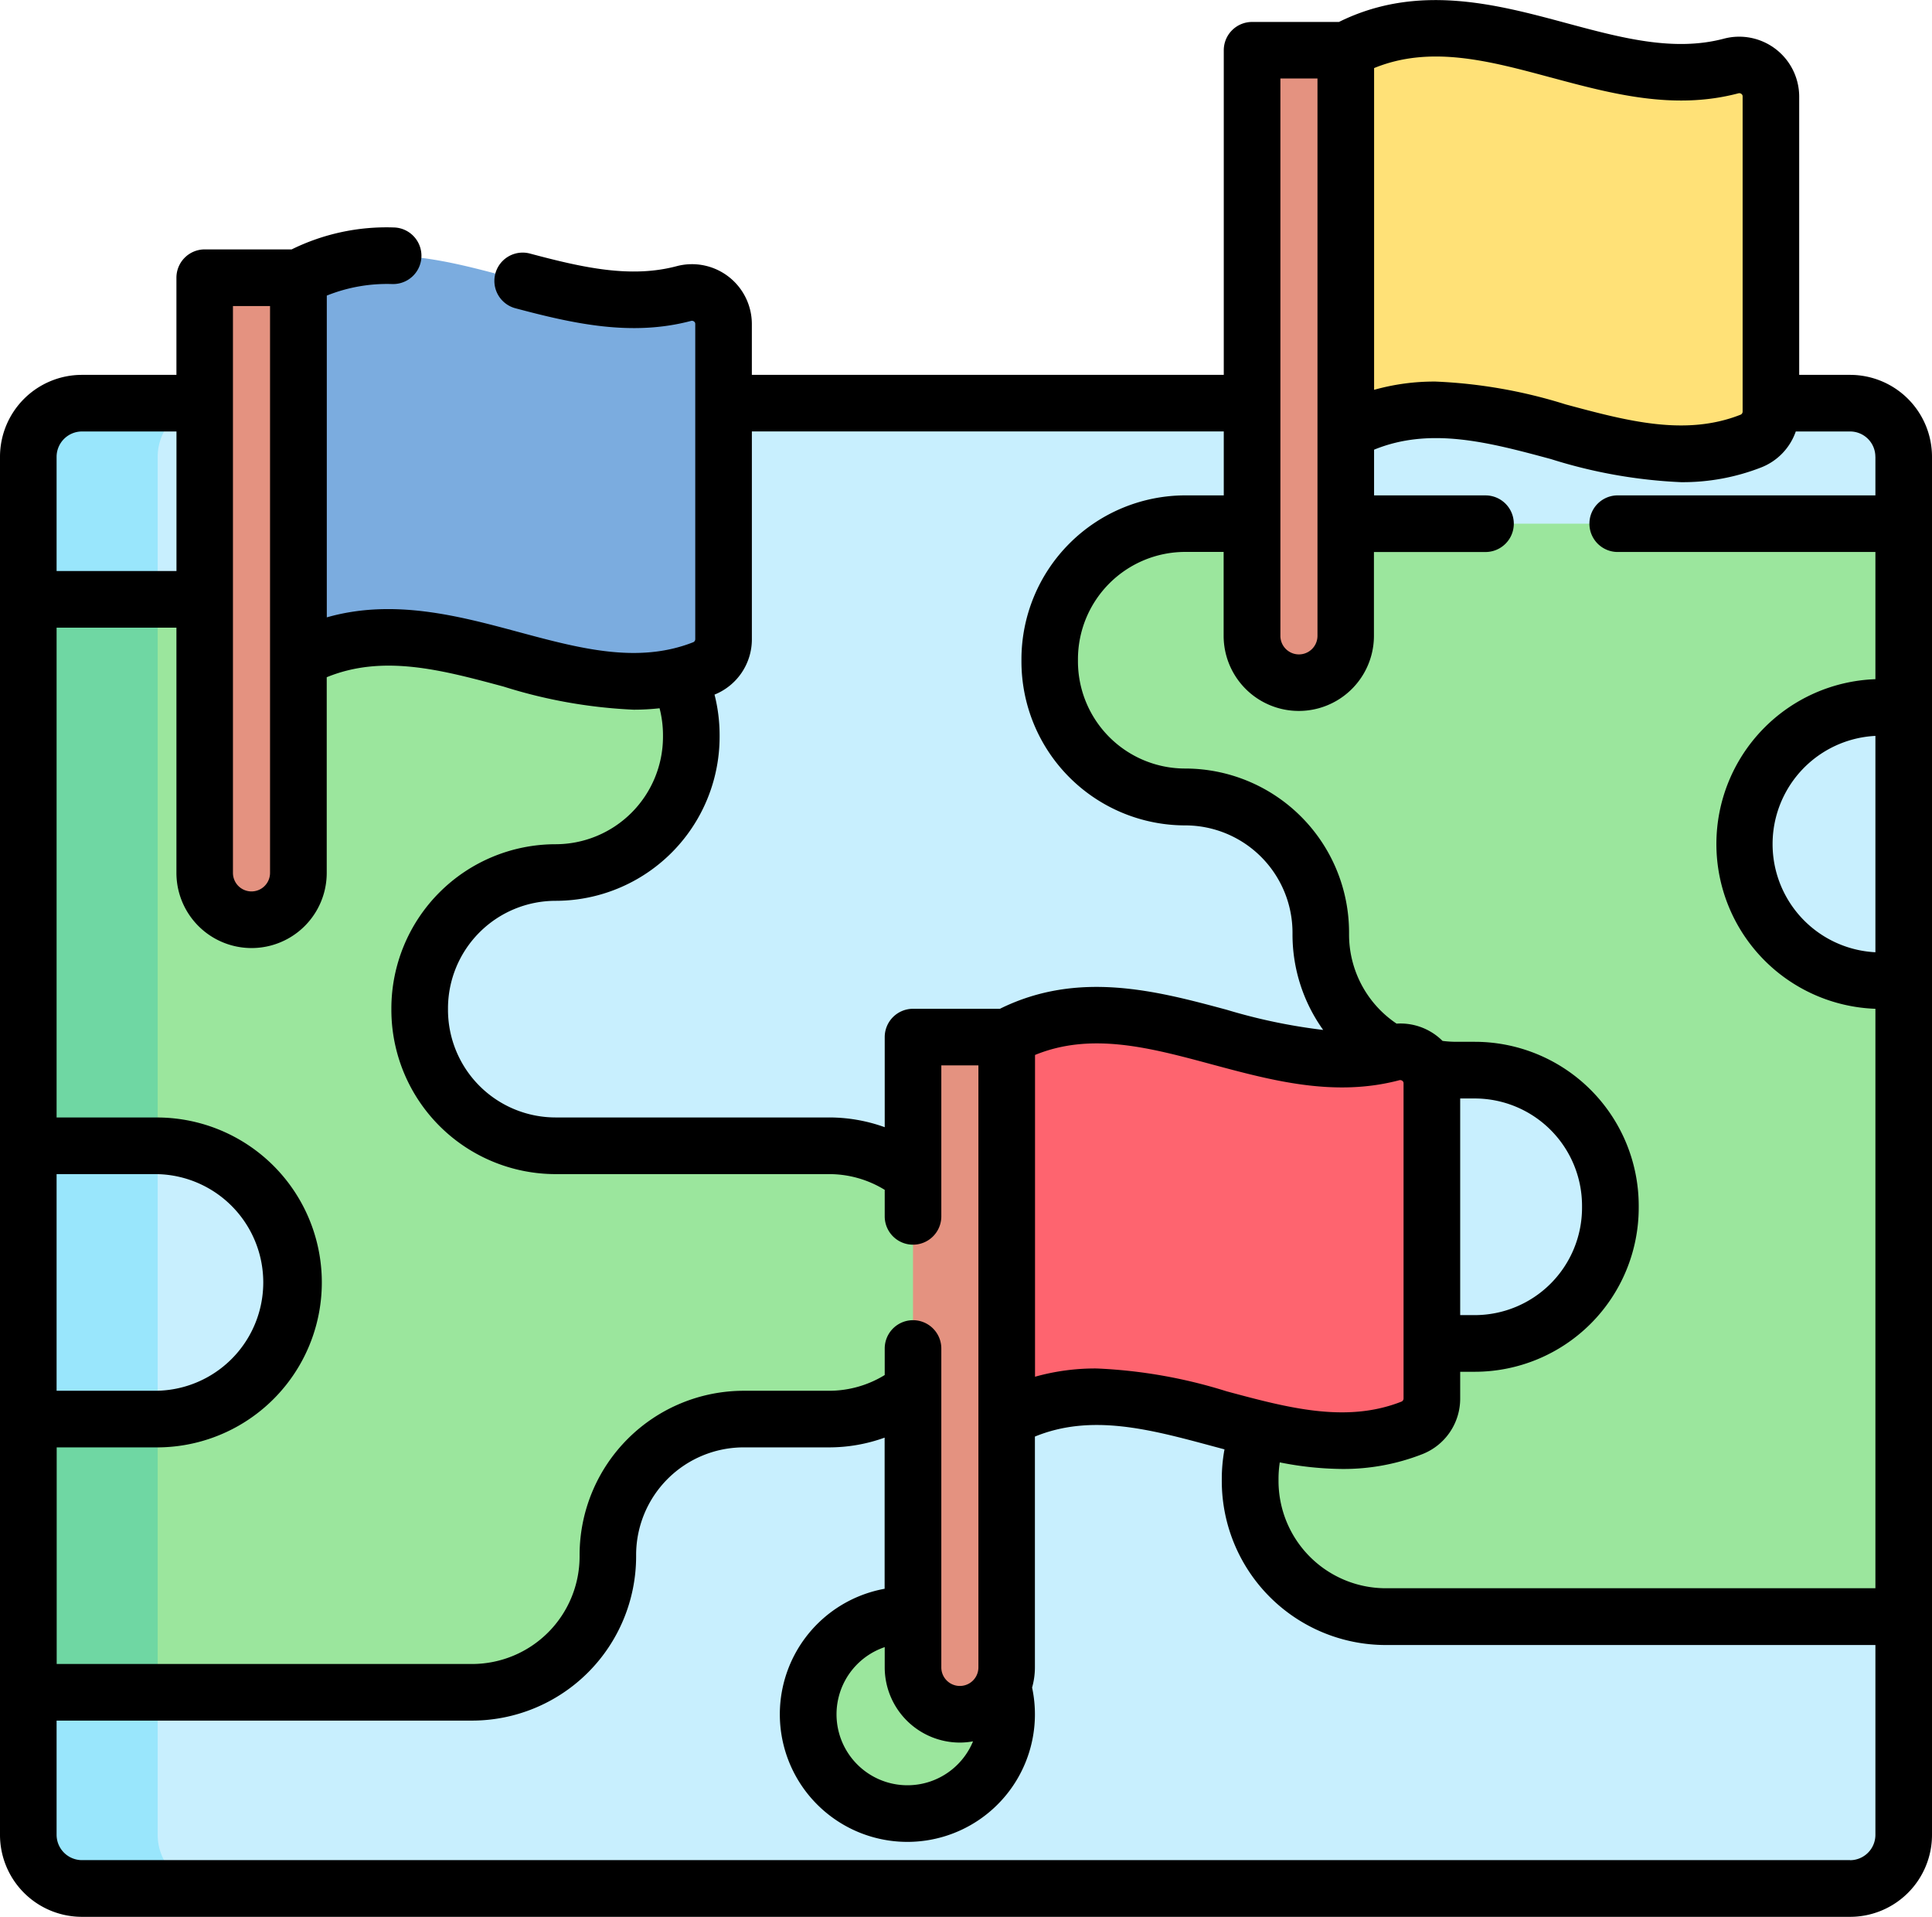 <svg xmlns="http://www.w3.org/2000/svg" width="83.707" height="83.026" viewBox="0 0 83.707 83.026">
  <g id="Grupo_1111792" data-name="Grupo 1111792" transform="translate(0 -2.08)">
    <g id="Grupo_1111791" data-name="Grupo 1111791" transform="translate(1.226 3.299)">
      <path id="Trazado_897082" data-name="Trazado 897082" d="M88.755,111.219v2.9l-6.213,4.212,6.213,3.747v11.837l-7.682,17.127,7.682,10.42v9.453a2.321,2.321,0,0,1-2.321,2.321H9.821A2.321,2.321,0,0,1,7.5,170.916v-6.176l5.558-6.271L7.5,152.9V141.068l5.7-11.823L7.5,117.4V111.22A2.322,2.322,0,0,1,9.821,108.9H86.434A2.322,2.322,0,0,1,88.755,111.219Z" transform="translate(-7.5 -92.655)" fill="#c8effe"/>
      <path id="Trazado_897083" data-name="Trazado 897083" d="M13.106,164.739v6.176a2.321,2.321,0,0,0,2.321,2.321H9.821A2.321,2.321,0,0,1,7.5,170.915v-6.176l5.557-6.272L7.5,152.9V141.067l5.7-11.822L7.5,117.4v-6.177A2.322,2.322,0,0,1,9.821,108.9h5.606a2.322,2.322,0,0,0-2.321,2.321V117.4l5.7,11.848-5.7,11.822V152.9l5.558,5.563Z" transform="translate(-7.5 -92.654)" fill="#99e6fc"/>
      <path id="Trazado_897084" data-name="Trazado 897084" d="M7.5,184.546h5.488a5.919,5.919,0,0,1,0,11.837H7.5v11.835H26.729a5.883,5.883,0,0,0,5.883-5.885v-.068a5.883,5.883,0,0,1,5.885-5.883h3.688a5.885,5.885,0,0,0,5.885-5.885v-.068a5.884,5.884,0,0,0-5.885-5.884H30.342a5.884,5.884,0,0,1-5.885-5.885v-.068a5.885,5.885,0,0,1,5.885-5.885,5.883,5.883,0,0,0,5.883-5.883v-.068a5.883,5.883,0,0,0-5.883-5.885H7.5Z" transform="translate(-7.5 -136.133)" fill="#9be69d"/>
      <path id="Trazado_897085" data-name="Trazado 897085" d="M7.5,160.876h5.606v23.671H7.5Z" transform="translate(-7.5 -136.134)" fill="#6fd7a3"/>
      <path id="Trazado_897086" data-name="Trazado 897086" d="M7.5,378.063h5.606V389.9H7.5Z" transform="translate(-7.5 -317.813)" fill="#6fd7a3"/>
      <path id="Trazado_897087" data-name="Trazado 897087" d="M315.2,160.63h-.984a5.919,5.919,0,1,1,0-11.837h.984v-7.959H284.071a5.871,5.871,0,0,0-5.872,5.87v.094a5.874,5.874,0,0,0,5.872,5.87,5.871,5.871,0,0,1,5.87,5.872v.094a5.871,5.871,0,0,0,5.87,5.87h.8a5.871,5.871,0,0,1,5.872,5.87v.094a5.872,5.872,0,0,1-5.872,5.872h-3.86a5.871,5.871,0,0,0-5.87,5.87v.094a5.871,5.871,0,0,0,5.87,5.87H315.2Z" transform="translate(-233.942 -119.369)" fill="#9be69d"/>
      <circle id="Elipse_12107" data-name="Elipse 12107" cx="4.3" cy="4.3" r="4.3" transform="translate(33.791 68.736)" fill="#9be69d"/>
      <g id="Grupo_1111788" data-name="Grupo 1111788" transform="translate(7.644 9.856)">
        <path id="Trazado_897088" data-name="Trazado 897088" d="M85.392,71.461c-5.564,1.468-11.128-3.68-16.693-.685l-2.03,9.045L68.7,87.3c5.85-3.149,11.7,2.7,17.548.4a1.371,1.371,0,0,0,.871-1.275V72.779A1.369,1.369,0,0,0,85.392,71.461Z" transform="translate(-64.639 -69.822)" fill="#7bacdf"/>
        <path id="Trazado_897089" data-name="Trazado 897089" d="M56.283,103.47a2.03,2.03,0,0,1-2.03-2.03V75.659h4.06V101.44A2.03,2.03,0,0,1,56.283,103.47Z" transform="translate(-54.253 -74.705)" fill="#e49280"/>
      </g>
      <g id="Grupo_1111789" data-name="Grupo 1111789" transform="translate(38.332 42.749)">
        <path id="Trazado_897090" data-name="Trazado 897090" d="M273.1,272.653c-5.564,1.468-11.128-3.68-16.693-.685l-2.03,9.045,2.03,7.483c5.85-3.149,11.7,2.7,17.548.4a1.371,1.371,0,0,0,.871-1.275V273.97a1.369,1.369,0,0,0-1.727-1.318Z" transform="translate(-252.345 -271.014)" fill="#fe646f"/>
        <path id="Trazado_897091" data-name="Trazado 897091" d="M243.989,306.184a2.03,2.03,0,0,1-2.03-2.03v-27.3h4.06v27.3A2.03,2.03,0,0,1,243.989,306.184Z" transform="translate(-241.959 -275.896)" fill="#e49280"/>
      </g>
      <g id="Grupo_1111790" data-name="Grupo 1111790" transform="translate(53.022 0)">
        <path id="Trazado_897092" data-name="Trazado 897092" d="M362.949,11.178c-5.564,1.468-11.128-3.68-16.693-.685l-2.03,9.045,2.03,7.483c5.85-3.149,11.7,2.7,17.548.4a1.371,1.371,0,0,0,.871-1.275V12.5a1.369,1.369,0,0,0-1.727-1.318Z" transform="translate(-342.196 -9.539)" fill="#ffe177"/>
        <path id="Trazado_897093" data-name="Trazado 897093" d="M333.841,42.774a2.03,2.03,0,0,1-2.03-2.03V15.375h4.06V40.744A2.03,2.03,0,0,1,333.841,42.774Z" transform="translate(-331.811 -14.421)" fill="#e49280"/>
      </g>
    </g>
    <path id="Trazado_897094" data-name="Trazado 897094" d="M80.161,18.318H77.953V6.256a2.6,2.6,0,0,0-3.266-2.5c-2.178.575-4.448-.036-6.851-.683-3.014-.811-6.42-1.727-9.824-.042H54.248a1.226,1.226,0,0,0-1.226,1.226V18.318H32.575V16.112a2.594,2.594,0,0,0-3.266-2.5c-1.994.526-4.061.061-6.36-.552a1.226,1.226,0,0,0-.632,2.369c2.546.679,5.045,1.232,7.619.553a.149.149,0,0,1,.135.025.126.126,0,0,1,.052.107V29.767a.144.144,0,0,1-.093.134c-2.4.943-4.913.268-7.571-.447-2.565-.69-5.413-1.457-8.3-.632V14.884a6.992,6.992,0,0,1,2.836-.5h.026a1.226,1.226,0,0,0,.025-2.452,9.3,9.3,0,0,0-4.409.951H8.87a1.226,1.226,0,0,0-1.226,1.226v4.209h-4.1A3.55,3.55,0,0,0,0,21.864v59.7a3.55,3.55,0,0,0,3.546,3.546H80.161a3.55,3.55,0,0,0,3.546-3.546v-59.7A3.55,3.55,0,0,0,80.161,18.318Zm1.094,3.546v1.674H70.09a1.226,1.226,0,0,0,0,2.452H81.255V31.5a7.143,7.143,0,0,0,0,14.277v25.1H60.039a4.65,4.65,0,0,1-4.645-4.645v-.093a4.672,4.672,0,0,1,.055-.714,14.25,14.25,0,0,0,2.7.285,9.348,9.348,0,0,0,3.467-.638,2.582,2.582,0,0,0,1.649-2.416V61.5H63.9A7.107,7.107,0,0,0,71,54.4v-.093a7.106,7.106,0,0,0-7.1-7.1h-.8a4.712,4.712,0,0,1-.6-.039,2.639,2.639,0,0,0-.245-.215,2.583,2.583,0,0,0-1.746-.533,4.649,4.649,0,0,1-2.059-3.855v-.095a7.105,7.105,0,0,0-7.1-7.1,4.646,4.646,0,0,1-4.646-4.643v-.095a4.651,4.651,0,0,1,4.646-4.645h1.666v3.632a3.256,3.256,0,1,0,6.512,0V25.991h4.834a1.226,1.226,0,0,0,0-2.452H59.534v-1.98c2.444-1,4.986-.314,7.665.407a21.856,21.856,0,0,0,5.638,1,9.349,9.349,0,0,0,3.468-.638,2.583,2.583,0,0,0,1.5-1.558h2.354a1.094,1.094,0,0,1,1.094,1.093Zm0,21.464a4.692,4.692,0,0,1,0-9.372ZM60.623,48.872a.149.149,0,0,1,.136.026.125.125,0,0,1,.052.107V62.66a.146.146,0,0,1-.093.134c-2.4.944-4.914.268-7.572-.447a21.841,21.841,0,0,0-5.641-.99,9.632,9.632,0,0,0-2.661.358V47.777c2.444-1,4.986-.312,7.665.409,2.608.7,5.3,1.428,8.115.686Zm3.275.79a4.651,4.651,0,0,1,4.646,4.645V54.4A4.652,4.652,0,0,1,63.9,59.046h-.635V49.662ZM67.2,5.437c2.608.7,5.3,1.428,8.114.686a.15.15,0,0,1,.136.026.125.125,0,0,1,.052.106V19.911a.146.146,0,0,1-.093.134c-2.4.944-4.914.268-7.572-.447a21.841,21.841,0,0,0-5.641-.99,9.631,9.631,0,0,0-2.661.358V5.029c2.444-1,4.986-.312,7.665.409Zm-11.725.042h1.607V29.623a.8.8,0,1,1-1.607,0V5.479ZM53.022,20.77v2.768H51.356a7.106,7.106,0,0,0-7.1,7.1v.095a7.1,7.1,0,0,0,7.1,7.1A4.65,4.65,0,0,1,56,42.472v.095a7.09,7.09,0,0,0,1.329,4.126,24.452,24.452,0,0,1-4.181-.874c-3.014-.811-6.42-1.727-9.825-.042H39.558A1.226,1.226,0,0,0,38.332,47v3.906a7.092,7.092,0,0,0-2.421-.422H24.069a4.664,4.664,0,0,1-4.659-4.658V45.76A4.664,4.664,0,0,1,24.069,41.1a7.109,7.109,0,0,0,7.109-7.109v-.067a7.115,7.115,0,0,0-.22-1.756,2.581,2.581,0,0,0,1.618-2.4v-9H53.022ZM41.587,77.562a3.249,3.249,0,0,0,.571-.053,3.073,3.073,0,1,1-3.826-4.082v.88a3.259,3.259,0,0,0,3.255,3.255ZM21.821,31.821a21.863,21.863,0,0,0,5.638,1,10.211,10.211,0,0,0,1.118-.062,4.672,4.672,0,0,1,.148,1.167v.067a4.657,4.657,0,0,1-4.656,4.656,7.119,7.119,0,0,0-7.112,7.11v.069a7.119,7.119,0,0,0,7.112,7.11H35.911a4.6,4.6,0,0,1,2.421.682v1.149a1.226,1.226,0,1,0,2.452,0V48.228h1.607V74.306a.8.8,0,0,1-1.607,0V60.492a1.226,1.226,0,1,0-2.452,0v1.149a4.6,4.6,0,0,1-2.421.682H32.222a7.117,7.117,0,0,0-7.11,7.109V69.5a4.662,4.662,0,0,1-4.656,4.658h-18V64.775H6.714a7.145,7.145,0,1,0,0-14.289H2.452V29.267H7.644V39.89a3.256,3.256,0,0,0,6.512,0V31.415c2.443-1,4.986-.315,7.665.406ZM2.452,52.938H6.714a4.692,4.692,0,1,1,0,9.385H2.452Zm7.644-37.6H11.7V39.89a.8.8,0,1,1-1.607,0V15.335ZM3.546,20.77h4.1v6.044H2.452v-4.95A1.1,1.1,0,0,1,3.546,20.77ZM80.161,82.654H3.546a1.1,1.1,0,0,1-1.094-1.094V76.61h18a7.117,7.117,0,0,0,7.109-7.11v-.069a4.662,4.662,0,0,1,4.658-4.656h3.688a7.092,7.092,0,0,0,2.421-.422V70.9a5.526,5.526,0,1,0,6.389,4.28,3.239,3.239,0,0,0,.122-.873v-10c2.444-1,4.986-.314,7.665.407l.549.147a7.123,7.123,0,0,0-.117,1.282v.093a7.105,7.105,0,0,0,7.1,7.1H81.255v8.227a1.1,1.1,0,0,1-1.094,1.094Z"/>
  </g>
</svg>
